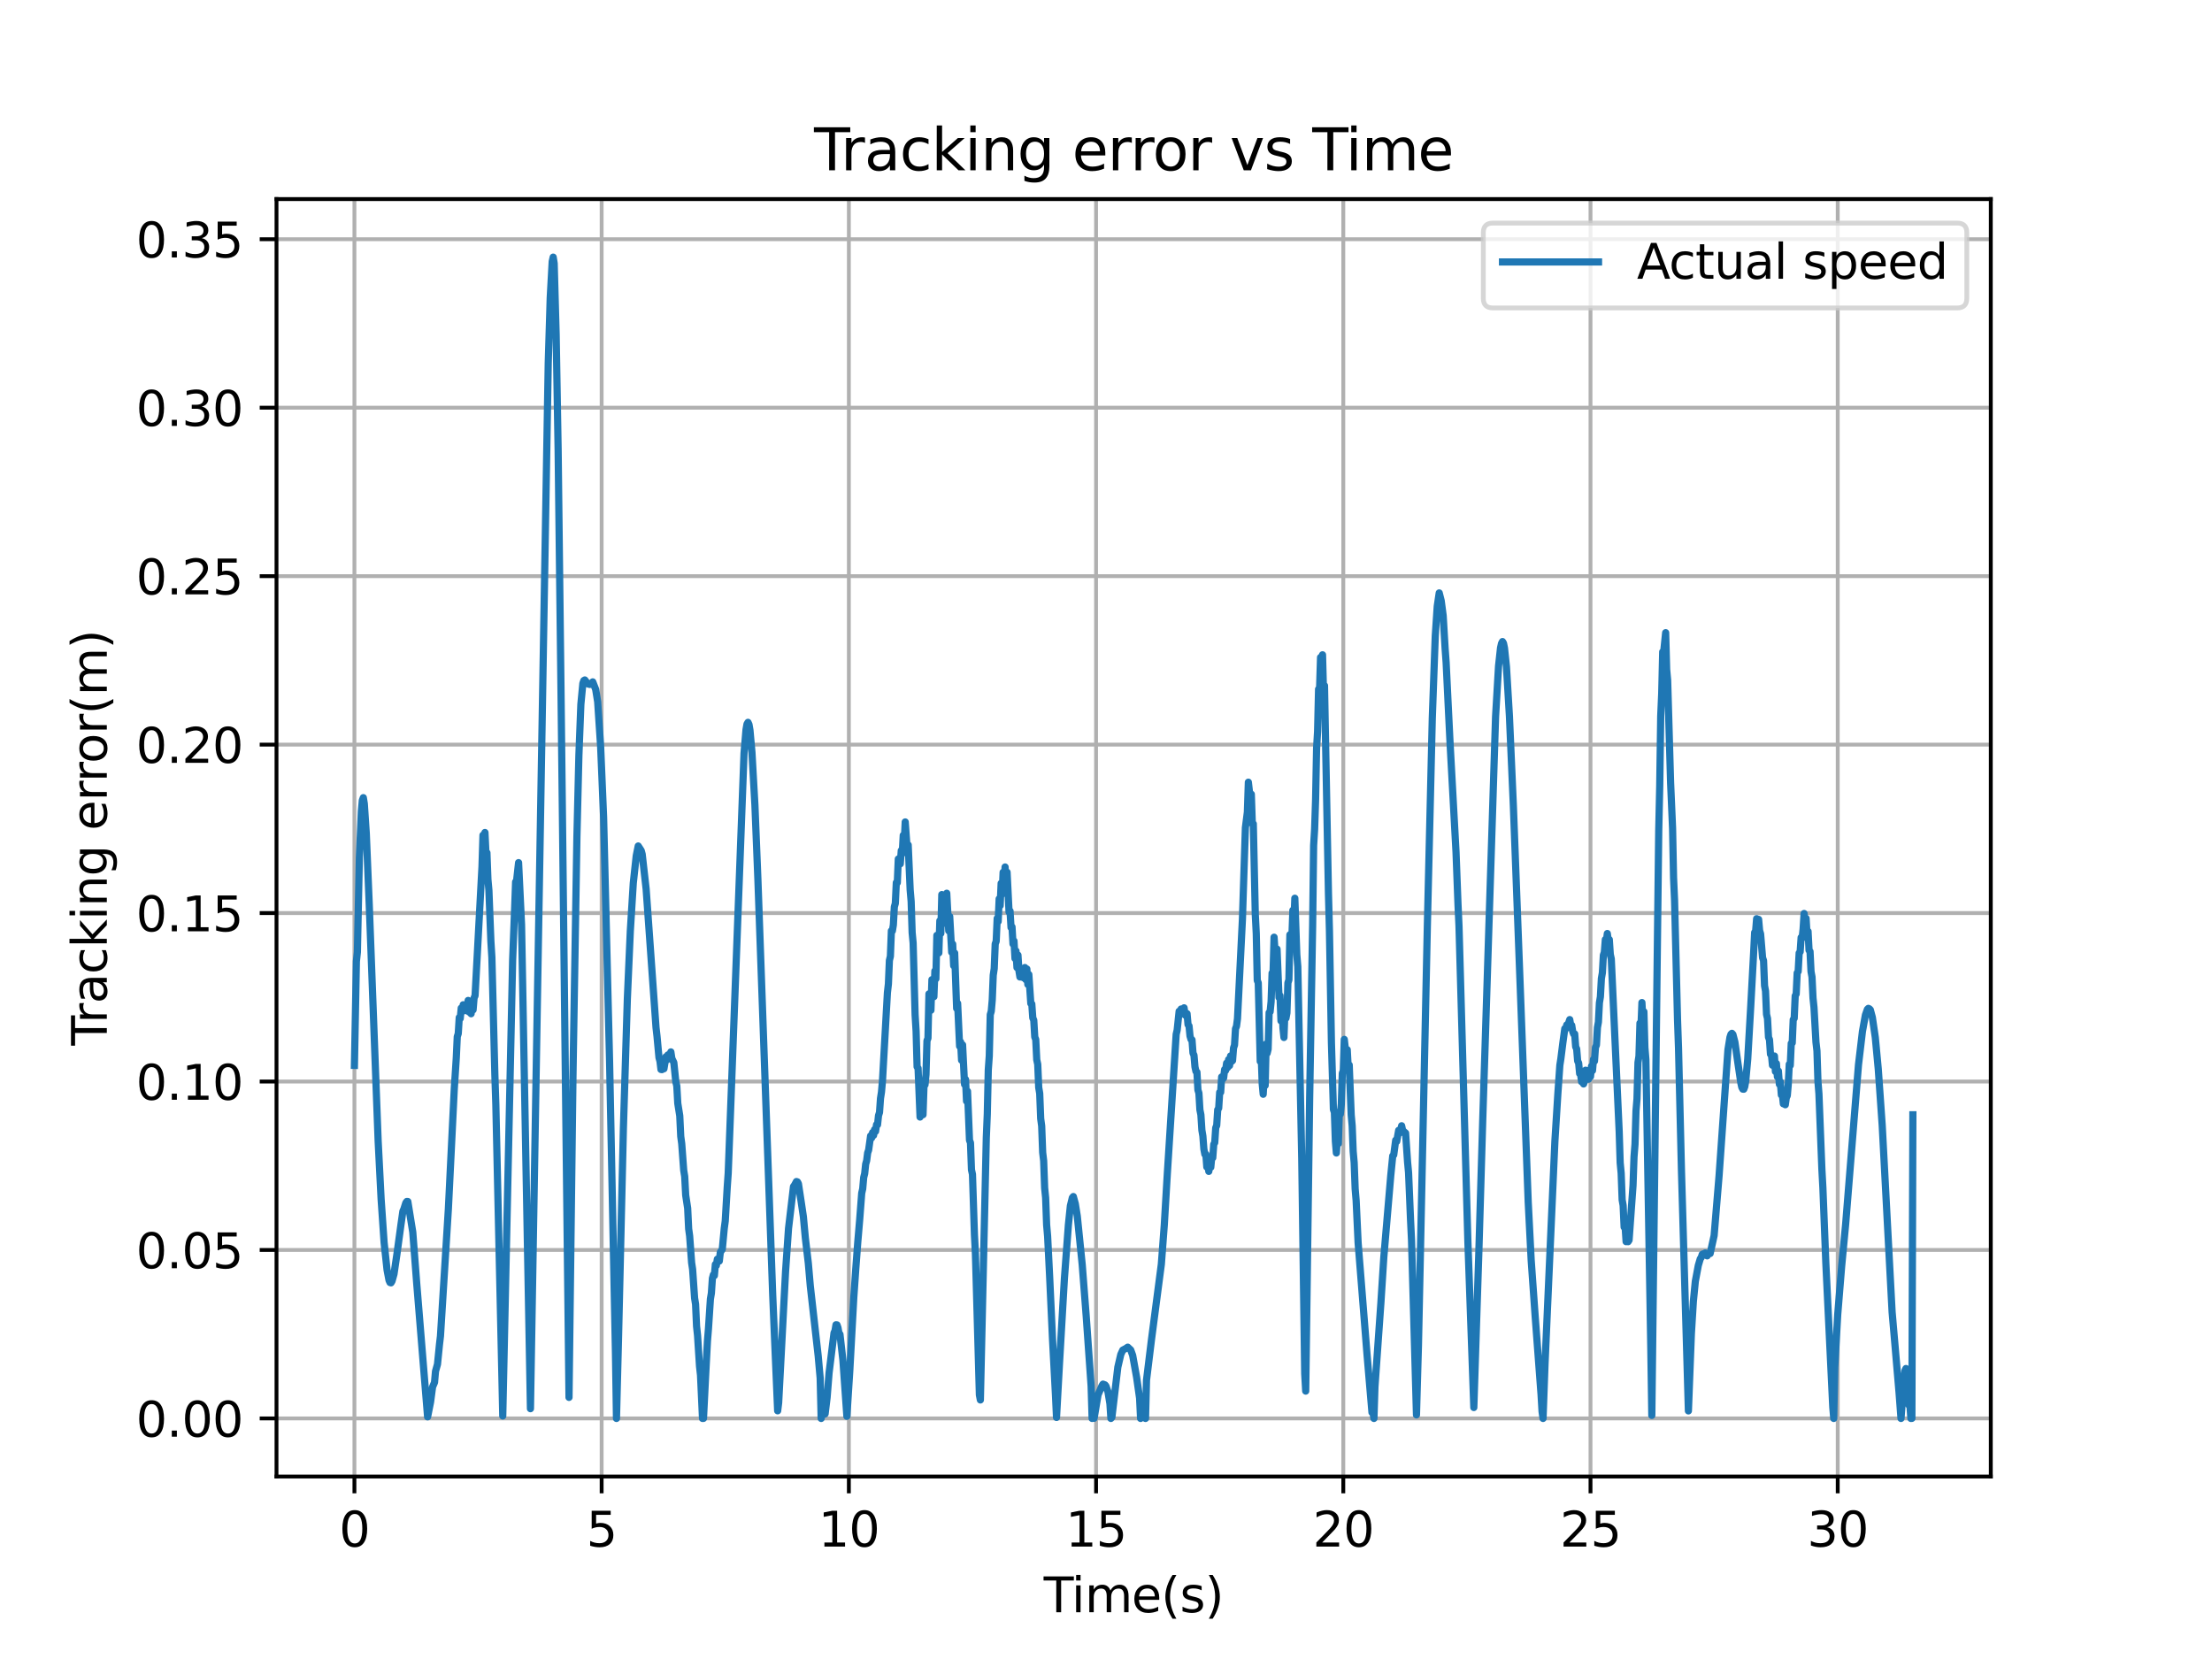 <?xml version="1.0" encoding="utf-8" standalone="no"?>
<!DOCTYPE svg PUBLIC "-//W3C//DTD SVG 1.1//EN"
  "http://www.w3.org/Graphics/SVG/1.1/DTD/svg11.dtd">
<svg xmlns:xlink="http://www.w3.org/1999/xlink" width="460.8pt" height="345.6pt" viewBox="0 0 460.8 345.6" xmlns="http://www.w3.org/2000/svg" version="1.1">
 <defs>
  <style type="text/css">*{stroke-linejoin: round; stroke-linecap: butt}</style>
 </defs>
 <g id="figure_1">
  <g id="patch_1">
   <path d="M 0 345.6 
L 460.8 345.6 
L 460.8 0 
L 0 0 
z
" style="fill: #ffffff"/>
  </g>
  <g id="axes_1">
   <g id="patch_2">
    <path d="M 57.6 307.584 
L 414.72 307.584 
L 414.72 41.472 
L 57.6 41.472 
z
" style="fill: #ffffff"/>
   </g>
   <g id="matplotlib.axis_1">
    <g id="xtick_1">
     <g id="line2d_1">
      <path d="M 73.833 307.584 
L 73.833 41.472 
" clip-path="url(#p8e769a9d3c)" style="fill: none; stroke: #b0b0b0; stroke-width: 0.8; stroke-linecap: square"/>
     </g>
     <g id="line2d_2">
      <defs>
       <path id="m58fbddfdb0" d="M 0 0 
L 0 3.5 
" style="stroke: #000000; stroke-width: 0.8"/>
      </defs>
      <g>
       <use xlink:href="#m58fbddfdb0" x="73.833" y="307.584" style="stroke: #000000; stroke-width: 0.8"/>
      </g>
     </g>
     <g id="text_1">
      <!-- 0 -->
      <g transform="translate(70.651 322.182) scale(0.1 -0.1)">
       <defs>
        <path id="DejaVuSans-30" d="M 2034 4250 
Q 1547 4250 1301 3770 
Q 1056 3291 1056 2328 
Q 1056 1369 1301 889 
Q 1547 409 2034 409 
Q 2525 409 2770 889 
Q 3016 1369 3016 2328 
Q 3016 3291 2770 3770 
Q 2525 4250 2034 4250 
z
M 2034 4750 
Q 2819 4750 3233 4129 
Q 3647 3509 3647 2328 
Q 3647 1150 3233 529 
Q 2819 -91 2034 -91 
Q 1250 -91 836 529 
Q 422 1150 422 2328 
Q 422 3509 836 4129 
Q 1250 4750 2034 4750 
z
" transform="scale(0.016)"/>
       </defs>
       <use xlink:href="#DejaVuSans-30"/>
      </g>
     </g>
    </g>
    <g id="xtick_2">
     <g id="line2d_3">
      <path d="M 125.332 307.584 
L 125.332 41.472 
" clip-path="url(#p8e769a9d3c)" style="fill: none; stroke: #b0b0b0; stroke-width: 0.8; stroke-linecap: square"/>
     </g>
     <g id="line2d_4">
      <g>
       <use xlink:href="#m58fbddfdb0" x="125.332" y="307.584" style="stroke: #000000; stroke-width: 0.8"/>
      </g>
     </g>
     <g id="text_2">
      <!-- 5 -->
      <g transform="translate(122.151 322.182) scale(0.1 -0.1)">
       <defs>
        <path id="DejaVuSans-35" d="M 691 4666 
L 3169 4666 
L 3169 4134 
L 1269 4134 
L 1269 2991 
Q 1406 3038 1543 3061 
Q 1681 3084 1819 3084 
Q 2600 3084 3056 2656 
Q 3513 2228 3513 1497 
Q 3513 744 3044 326 
Q 2575 -91 1722 -91 
Q 1428 -91 1123 -41 
Q 819 9 494 109 
L 494 744 
Q 775 591 1075 516 
Q 1375 441 1709 441 
Q 2250 441 2565 725 
Q 2881 1009 2881 1497 
Q 2881 1984 2565 2268 
Q 2250 2553 1709 2553 
Q 1456 2553 1204 2497 
Q 953 2441 691 2322 
L 691 4666 
z
" transform="scale(0.016)"/>
       </defs>
       <use xlink:href="#DejaVuSans-35"/>
      </g>
     </g>
    </g>
    <g id="xtick_3">
     <g id="line2d_5">
      <path d="M 176.832 307.584 
L 176.832 41.472 
" clip-path="url(#p8e769a9d3c)" style="fill: none; stroke: #b0b0b0; stroke-width: 0.8; stroke-linecap: square"/>
     </g>
     <g id="line2d_6">
      <g>
       <use xlink:href="#m58fbddfdb0" x="176.832" y="307.584" style="stroke: #000000; stroke-width: 0.8"/>
      </g>
     </g>
     <g id="text_3">
      <!-- 10 -->
      <g transform="translate(170.47 322.182) scale(0.1 -0.1)">
       <defs>
        <path id="DejaVuSans-31" d="M 794 531 
L 1825 531 
L 1825 4091 
L 703 3866 
L 703 4441 
L 1819 4666 
L 2450 4666 
L 2450 531 
L 3481 531 
L 3481 0 
L 794 0 
L 794 531 
z
" transform="scale(0.016)"/>
       </defs>
       <use xlink:href="#DejaVuSans-31"/>
       <use xlink:href="#DejaVuSans-30" x="63.623"/>
      </g>
     </g>
    </g>
    <g id="xtick_4">
     <g id="line2d_7">
      <path d="M 228.332 307.584 
L 228.332 41.472 
" clip-path="url(#p8e769a9d3c)" style="fill: none; stroke: #b0b0b0; stroke-width: 0.8; stroke-linecap: square"/>
     </g>
     <g id="line2d_8">
      <g>
       <use xlink:href="#m58fbddfdb0" x="228.332" y="307.584" style="stroke: #000000; stroke-width: 0.8"/>
      </g>
     </g>
     <g id="text_4">
      <!-- 15 -->
      <g transform="translate(221.97 322.182) scale(0.1 -0.1)">
       <use xlink:href="#DejaVuSans-31"/>
       <use xlink:href="#DejaVuSans-35" x="63.623"/>
      </g>
     </g>
    </g>
    <g id="xtick_5">
     <g id="line2d_9">
      <path d="M 279.832 307.584 
L 279.832 41.472 
" clip-path="url(#p8e769a9d3c)" style="fill: none; stroke: #b0b0b0; stroke-width: 0.8; stroke-linecap: square"/>
     </g>
     <g id="line2d_10">
      <g>
       <use xlink:href="#m58fbddfdb0" x="279.832" y="307.584" style="stroke: #000000; stroke-width: 0.8"/>
      </g>
     </g>
     <g id="text_5">
      <!-- 20 -->
      <g transform="translate(273.469 322.182) scale(0.1 -0.1)">
       <defs>
        <path id="DejaVuSans-32" d="M 1228 531 
L 3431 531 
L 3431 0 
L 469 0 
L 469 531 
Q 828 903 1448 1529 
Q 2069 2156 2228 2338 
Q 2531 2678 2651 2914 
Q 2772 3150 2772 3378 
Q 2772 3750 2511 3984 
Q 2250 4219 1831 4219 
Q 1534 4219 1204 4116 
Q 875 4013 500 3803 
L 500 4441 
Q 881 4594 1212 4672 
Q 1544 4750 1819 4750 
Q 2544 4750 2975 4387 
Q 3406 4025 3406 3419 
Q 3406 3131 3298 2873 
Q 3191 2616 2906 2266 
Q 2828 2175 2409 1742 
Q 1991 1309 1228 531 
z
" transform="scale(0.016)"/>
       </defs>
       <use xlink:href="#DejaVuSans-32"/>
       <use xlink:href="#DejaVuSans-30" x="63.623"/>
      </g>
     </g>
    </g>
    <g id="xtick_6">
     <g id="line2d_11">
      <path d="M 331.332 307.584 
L 331.332 41.472 
" clip-path="url(#p8e769a9d3c)" style="fill: none; stroke: #b0b0b0; stroke-width: 0.8; stroke-linecap: square"/>
     </g>
     <g id="line2d_12">
      <g>
       <use xlink:href="#m58fbddfdb0" x="331.332" y="307.584" style="stroke: #000000; stroke-width: 0.8"/>
      </g>
     </g>
     <g id="text_6">
      <!-- 25 -->
      <g transform="translate(324.969 322.182) scale(0.1 -0.1)">
       <use xlink:href="#DejaVuSans-32"/>
       <use xlink:href="#DejaVuSans-35" x="63.623"/>
      </g>
     </g>
    </g>
    <g id="xtick_7">
     <g id="line2d_13">
      <path d="M 382.831 307.584 
L 382.831 41.472 
" clip-path="url(#p8e769a9d3c)" style="fill: none; stroke: #b0b0b0; stroke-width: 0.8; stroke-linecap: square"/>
     </g>
     <g id="line2d_14">
      <g>
       <use xlink:href="#m58fbddfdb0" x="382.831" y="307.584" style="stroke: #000000; stroke-width: 0.8"/>
      </g>
     </g>
     <g id="text_7">
      <!-- 30 -->
      <g transform="translate(376.469 322.182) scale(0.1 -0.1)">
       <defs>
        <path id="DejaVuSans-33" d="M 2597 2516 
Q 3050 2419 3304 2112 
Q 3559 1806 3559 1356 
Q 3559 666 3084 287 
Q 2609 -91 1734 -91 
Q 1441 -91 1130 -33 
Q 819 25 488 141 
L 488 750 
Q 750 597 1062 519 
Q 1375 441 1716 441 
Q 2309 441 2620 675 
Q 2931 909 2931 1356 
Q 2931 1769 2642 2001 
Q 2353 2234 1838 2234 
L 1294 2234 
L 1294 2753 
L 1863 2753 
Q 2328 2753 2575 2939 
Q 2822 3125 2822 3475 
Q 2822 3834 2567 4026 
Q 2313 4219 1838 4219 
Q 1578 4219 1281 4162 
Q 984 4106 628 3988 
L 628 4550 
Q 988 4650 1302 4700 
Q 1616 4750 1894 4750 
Q 2613 4750 3031 4423 
Q 3450 4097 3450 3541 
Q 3450 3153 3228 2886 
Q 3006 2619 2597 2516 
z
" transform="scale(0.016)"/>
       </defs>
       <use xlink:href="#DejaVuSans-33"/>
       <use xlink:href="#DejaVuSans-30" x="63.623"/>
      </g>
     </g>
    </g>
    <g id="text_8">
     <!-- Time(s) -->
     <g transform="translate(217.42 335.861) scale(0.1 -0.1)">
      <defs>
       <path id="DejaVuSans-54" d="M -19 4666 
L 3928 4666 
L 3928 4134 
L 2272 4134 
L 2272 0 
L 1638 0 
L 1638 4134 
L -19 4134 
L -19 4666 
z
" transform="scale(0.016)"/>
       <path id="DejaVuSans-69" d="M 603 3500 
L 1178 3500 
L 1178 0 
L 603 0 
L 603 3500 
z
M 603 4863 
L 1178 4863 
L 1178 4134 
L 603 4134 
L 603 4863 
z
" transform="scale(0.016)"/>
       <path id="DejaVuSans-6d" d="M 3328 2828 
Q 3544 3216 3844 3400 
Q 4144 3584 4550 3584 
Q 5097 3584 5394 3201 
Q 5691 2819 5691 2113 
L 5691 0 
L 5113 0 
L 5113 2094 
Q 5113 2597 4934 2840 
Q 4756 3084 4391 3084 
Q 3944 3084 3684 2787 
Q 3425 2491 3425 1978 
L 3425 0 
L 2847 0 
L 2847 2094 
Q 2847 2600 2669 2842 
Q 2491 3084 2119 3084 
Q 1678 3084 1418 2786 
Q 1159 2488 1159 1978 
L 1159 0 
L 581 0 
L 581 3500 
L 1159 3500 
L 1159 2956 
Q 1356 3278 1631 3431 
Q 1906 3584 2284 3584 
Q 2666 3584 2933 3390 
Q 3200 3197 3328 2828 
z
" transform="scale(0.016)"/>
       <path id="DejaVuSans-65" d="M 3597 1894 
L 3597 1613 
L 953 1613 
Q 991 1019 1311 708 
Q 1631 397 2203 397 
Q 2534 397 2845 478 
Q 3156 559 3463 722 
L 3463 178 
Q 3153 47 2828 -22 
Q 2503 -91 2169 -91 
Q 1331 -91 842 396 
Q 353 884 353 1716 
Q 353 2575 817 3079 
Q 1281 3584 2069 3584 
Q 2775 3584 3186 3129 
Q 3597 2675 3597 1894 
z
M 3022 2063 
Q 3016 2534 2758 2815 
Q 2500 3097 2075 3097 
Q 1594 3097 1305 2825 
Q 1016 2553 972 2059 
L 3022 2063 
z
" transform="scale(0.016)"/>
       <path id="DejaVuSans-28" d="M 1984 4856 
Q 1566 4138 1362 3434 
Q 1159 2731 1159 2009 
Q 1159 1288 1364 580 
Q 1569 -128 1984 -844 
L 1484 -844 
Q 1016 -109 783 600 
Q 550 1309 550 2009 
Q 550 2706 781 3412 
Q 1013 4119 1484 4856 
L 1984 4856 
z
" transform="scale(0.016)"/>
       <path id="DejaVuSans-73" d="M 2834 3397 
L 2834 2853 
Q 2591 2978 2328 3040 
Q 2066 3103 1784 3103 
Q 1356 3103 1142 2972 
Q 928 2841 928 2578 
Q 928 2378 1081 2264 
Q 1234 2150 1697 2047 
L 1894 2003 
Q 2506 1872 2764 1633 
Q 3022 1394 3022 966 
Q 3022 478 2636 193 
Q 2250 -91 1575 -91 
Q 1294 -91 989 -36 
Q 684 19 347 128 
L 347 722 
Q 666 556 975 473 
Q 1284 391 1588 391 
Q 1994 391 2212 530 
Q 2431 669 2431 922 
Q 2431 1156 2273 1281 
Q 2116 1406 1581 1522 
L 1381 1569 
Q 847 1681 609 1914 
Q 372 2147 372 2553 
Q 372 3047 722 3315 
Q 1072 3584 1716 3584 
Q 2034 3584 2315 3537 
Q 2597 3491 2834 3397 
z
" transform="scale(0.016)"/>
       <path id="DejaVuSans-29" d="M 513 4856 
L 1013 4856 
Q 1481 4119 1714 3412 
Q 1947 2706 1947 2009 
Q 1947 1309 1714 600 
Q 1481 -109 1013 -844 
L 513 -844 
Q 928 -128 1133 580 
Q 1338 1288 1338 2009 
Q 1338 2731 1133 3434 
Q 928 4138 513 4856 
z
" transform="scale(0.016)"/>
      </defs>
      <use xlink:href="#DejaVuSans-54"/>
      <use xlink:href="#DejaVuSans-69" x="57.959"/>
      <use xlink:href="#DejaVuSans-6d" x="85.742"/>
      <use xlink:href="#DejaVuSans-65" x="183.154"/>
      <use xlink:href="#DejaVuSans-28" x="244.678"/>
      <use xlink:href="#DejaVuSans-73" x="283.691"/>
      <use xlink:href="#DejaVuSans-29" x="335.791"/>
     </g>
    </g>
   </g>
   <g id="matplotlib.axis_2">
    <g id="ytick_1">
     <g id="line2d_15">
      <path d="M 57.6 295.488 
L 414.72 295.488 
" clip-path="url(#p8e769a9d3c)" style="fill: none; stroke: #b0b0b0; stroke-width: 0.8; stroke-linecap: square"/>
     </g>
     <g id="line2d_16">
      <defs>
       <path id="mf05021b856" d="M 0 0 
L -3.5 0 
" style="stroke: #000000; stroke-width: 0.8"/>
      </defs>
      <g>
       <use xlink:href="#mf05021b856" x="57.6" y="295.488" style="stroke: #000000; stroke-width: 0.8"/>
      </g>
     </g>
     <g id="text_9">
      <!-- 0.00 -->
      <g transform="translate(28.334 299.287) scale(0.1 -0.1)">
       <defs>
        <path id="DejaVuSans-2e" d="M 684 794 
L 1344 794 
L 1344 0 
L 684 0 
L 684 794 
z
" transform="scale(0.016)"/>
       </defs>
       <use xlink:href="#DejaVuSans-30"/>
       <use xlink:href="#DejaVuSans-2e" x="63.623"/>
       <use xlink:href="#DejaVuSans-30" x="95.41"/>
       <use xlink:href="#DejaVuSans-30" x="159.033"/>
      </g>
     </g>
    </g>
    <g id="ytick_2">
     <g id="line2d_17">
      <path d="M 57.6 260.394 
L 414.72 260.394 
" clip-path="url(#p8e769a9d3c)" style="fill: none; stroke: #b0b0b0; stroke-width: 0.8; stroke-linecap: square"/>
     </g>
     <g id="line2d_18">
      <g>
       <use xlink:href="#mf05021b856" x="57.6" y="260.394" style="stroke: #000000; stroke-width: 0.8"/>
      </g>
     </g>
     <g id="text_10">
      <!-- 0.05 -->
      <g transform="translate(28.334 264.194) scale(0.1 -0.1)">
       <use xlink:href="#DejaVuSans-30"/>
       <use xlink:href="#DejaVuSans-2e" x="63.623"/>
       <use xlink:href="#DejaVuSans-30" x="95.41"/>
       <use xlink:href="#DejaVuSans-35" x="159.033"/>
      </g>
     </g>
    </g>
    <g id="ytick_3">
     <g id="line2d_19">
      <path d="M 57.6 225.301 
L 414.72 225.301 
" clip-path="url(#p8e769a9d3c)" style="fill: none; stroke: #b0b0b0; stroke-width: 0.8; stroke-linecap: square"/>
     </g>
     <g id="line2d_20">
      <g>
       <use xlink:href="#mf05021b856" x="57.6" y="225.301" style="stroke: #000000; stroke-width: 0.8"/>
      </g>
     </g>
     <g id="text_11">
      <!-- 0.10 -->
      <g transform="translate(28.334 229.1) scale(0.1 -0.1)">
       <use xlink:href="#DejaVuSans-30"/>
       <use xlink:href="#DejaVuSans-2e" x="63.623"/>
       <use xlink:href="#DejaVuSans-31" x="95.41"/>
       <use xlink:href="#DejaVuSans-30" x="159.033"/>
      </g>
     </g>
    </g>
    <g id="ytick_4">
     <g id="line2d_21">
      <path d="M 57.6 190.207 
L 414.72 190.207 
" clip-path="url(#p8e769a9d3c)" style="fill: none; stroke: #b0b0b0; stroke-width: 0.8; stroke-linecap: square"/>
     </g>
     <g id="line2d_22">
      <g>
       <use xlink:href="#mf05021b856" x="57.6" y="190.207" style="stroke: #000000; stroke-width: 0.8"/>
      </g>
     </g>
     <g id="text_12">
      <!-- 0.15 -->
      <g transform="translate(28.334 194.006) scale(0.1 -0.1)">
       <use xlink:href="#DejaVuSans-30"/>
       <use xlink:href="#DejaVuSans-2e" x="63.623"/>
       <use xlink:href="#DejaVuSans-31" x="95.41"/>
       <use xlink:href="#DejaVuSans-35" x="159.033"/>
      </g>
     </g>
    </g>
    <g id="ytick_5">
     <g id="line2d_23">
      <path d="M 57.6 155.114 
L 414.72 155.114 
" clip-path="url(#p8e769a9d3c)" style="fill: none; stroke: #b0b0b0; stroke-width: 0.8; stroke-linecap: square"/>
     </g>
     <g id="line2d_24">
      <g>
       <use xlink:href="#mf05021b856" x="57.6" y="155.114" style="stroke: #000000; stroke-width: 0.8"/>
      </g>
     </g>
     <g id="text_13">
      <!-- 0.20 -->
      <g transform="translate(28.334 158.913) scale(0.1 -0.1)">
       <use xlink:href="#DejaVuSans-30"/>
       <use xlink:href="#DejaVuSans-2e" x="63.623"/>
       <use xlink:href="#DejaVuSans-32" x="95.41"/>
       <use xlink:href="#DejaVuSans-30" x="159.033"/>
      </g>
     </g>
    </g>
    <g id="ytick_6">
     <g id="line2d_25">
      <path d="M 57.6 120.02 
L 414.72 120.02 
" clip-path="url(#p8e769a9d3c)" style="fill: none; stroke: #b0b0b0; stroke-width: 0.8; stroke-linecap: square"/>
     </g>
     <g id="line2d_26">
      <g>
       <use xlink:href="#mf05021b856" x="57.6" y="120.02" style="stroke: #000000; stroke-width: 0.8"/>
      </g>
     </g>
     <g id="text_14">
      <!-- 0.25 -->
      <g transform="translate(28.334 123.819) scale(0.1 -0.1)">
       <use xlink:href="#DejaVuSans-30"/>
       <use xlink:href="#DejaVuSans-2e" x="63.623"/>
       <use xlink:href="#DejaVuSans-32" x="95.41"/>
       <use xlink:href="#DejaVuSans-35" x="159.033"/>
      </g>
     </g>
    </g>
    <g id="ytick_7">
     <g id="line2d_27">
      <path d="M 57.6 84.926 
L 414.72 84.926 
" clip-path="url(#p8e769a9d3c)" style="fill: none; stroke: #b0b0b0; stroke-width: 0.8; stroke-linecap: square"/>
     </g>
     <g id="line2d_28">
      <g>
       <use xlink:href="#mf05021b856" x="57.6" y="84.926" style="stroke: #000000; stroke-width: 0.8"/>
      </g>
     </g>
     <g id="text_15">
      <!-- 0.30 -->
      <g transform="translate(28.334 88.725) scale(0.1 -0.1)">
       <use xlink:href="#DejaVuSans-30"/>
       <use xlink:href="#DejaVuSans-2e" x="63.623"/>
       <use xlink:href="#DejaVuSans-33" x="95.41"/>
       <use xlink:href="#DejaVuSans-30" x="159.033"/>
      </g>
     </g>
    </g>
    <g id="ytick_8">
     <g id="line2d_29">
      <path d="M 57.6 49.833 
L 414.72 49.833 
" clip-path="url(#p8e769a9d3c)" style="fill: none; stroke: #b0b0b0; stroke-width: 0.8; stroke-linecap: square"/>
     </g>
     <g id="line2d_30">
      <g>
       <use xlink:href="#mf05021b856" x="57.6" y="49.833" style="stroke: #000000; stroke-width: 0.8"/>
      </g>
     </g>
     <g id="text_16">
      <!-- 0.35 -->
      <g transform="translate(28.334 53.632) scale(0.1 -0.1)">
       <use xlink:href="#DejaVuSans-30"/>
       <use xlink:href="#DejaVuSans-2e" x="63.623"/>
       <use xlink:href="#DejaVuSans-33" x="95.41"/>
       <use xlink:href="#DejaVuSans-35" x="159.033"/>
      </g>
     </g>
    </g>
    <g id="text_17">
     <!-- Tracking error(m) -->
     <g transform="translate(22.255 217.804) rotate(-90) scale(0.1 -0.1)">
      <defs>
       <path id="DejaVuSans-72" d="M 2631 2963 
Q 2534 3019 2420 3045 
Q 2306 3072 2169 3072 
Q 1681 3072 1420 2755 
Q 1159 2438 1159 1844 
L 1159 0 
L 581 0 
L 581 3500 
L 1159 3500 
L 1159 2956 
Q 1341 3275 1631 3429 
Q 1922 3584 2338 3584 
Q 2397 3584 2469 3576 
Q 2541 3569 2628 3553 
L 2631 2963 
z
" transform="scale(0.016)"/>
       <path id="DejaVuSans-61" d="M 2194 1759 
Q 1497 1759 1228 1600 
Q 959 1441 959 1056 
Q 959 750 1161 570 
Q 1363 391 1709 391 
Q 2188 391 2477 730 
Q 2766 1069 2766 1631 
L 2766 1759 
L 2194 1759 
z
M 3341 1997 
L 3341 0 
L 2766 0 
L 2766 531 
Q 2569 213 2275 61 
Q 1981 -91 1556 -91 
Q 1019 -91 701 211 
Q 384 513 384 1019 
Q 384 1609 779 1909 
Q 1175 2209 1959 2209 
L 2766 2209 
L 2766 2266 
Q 2766 2663 2505 2880 
Q 2244 3097 1772 3097 
Q 1472 3097 1187 3025 
Q 903 2953 641 2809 
L 641 3341 
Q 956 3463 1253 3523 
Q 1550 3584 1831 3584 
Q 2591 3584 2966 3190 
Q 3341 2797 3341 1997 
z
" transform="scale(0.016)"/>
       <path id="DejaVuSans-63" d="M 3122 3366 
L 3122 2828 
Q 2878 2963 2633 3030 
Q 2388 3097 2138 3097 
Q 1578 3097 1268 2742 
Q 959 2388 959 1747 
Q 959 1106 1268 751 
Q 1578 397 2138 397 
Q 2388 397 2633 464 
Q 2878 531 3122 666 
L 3122 134 
Q 2881 22 2623 -34 
Q 2366 -91 2075 -91 
Q 1284 -91 818 406 
Q 353 903 353 1747 
Q 353 2603 823 3093 
Q 1294 3584 2113 3584 
Q 2378 3584 2631 3529 
Q 2884 3475 3122 3366 
z
" transform="scale(0.016)"/>
       <path id="DejaVuSans-6b" d="M 581 4863 
L 1159 4863 
L 1159 1991 
L 2875 3500 
L 3609 3500 
L 1753 1863 
L 3688 0 
L 2938 0 
L 1159 1709 
L 1159 0 
L 581 0 
L 581 4863 
z
" transform="scale(0.016)"/>
       <path id="DejaVuSans-6e" d="M 3513 2113 
L 3513 0 
L 2938 0 
L 2938 2094 
Q 2938 2591 2744 2837 
Q 2550 3084 2163 3084 
Q 1697 3084 1428 2787 
Q 1159 2491 1159 1978 
L 1159 0 
L 581 0 
L 581 3500 
L 1159 3500 
L 1159 2956 
Q 1366 3272 1645 3428 
Q 1925 3584 2291 3584 
Q 2894 3584 3203 3211 
Q 3513 2838 3513 2113 
z
" transform="scale(0.016)"/>
       <path id="DejaVuSans-67" d="M 2906 1791 
Q 2906 2416 2648 2759 
Q 2391 3103 1925 3103 
Q 1463 3103 1205 2759 
Q 947 2416 947 1791 
Q 947 1169 1205 825 
Q 1463 481 1925 481 
Q 2391 481 2648 825 
Q 2906 1169 2906 1791 
z
M 3481 434 
Q 3481 -459 3084 -895 
Q 2688 -1331 1869 -1331 
Q 1566 -1331 1297 -1286 
Q 1028 -1241 775 -1147 
L 775 -588 
Q 1028 -725 1275 -790 
Q 1522 -856 1778 -856 
Q 2344 -856 2625 -561 
Q 2906 -266 2906 331 
L 2906 616 
Q 2728 306 2450 153 
Q 2172 0 1784 0 
Q 1141 0 747 490 
Q 353 981 353 1791 
Q 353 2603 747 3093 
Q 1141 3584 1784 3584 
Q 2172 3584 2450 3431 
Q 2728 3278 2906 2969 
L 2906 3500 
L 3481 3500 
L 3481 434 
z
" transform="scale(0.016)"/>
       <path id="DejaVuSans-20" transform="scale(0.016)"/>
       <path id="DejaVuSans-6f" d="M 1959 3097 
Q 1497 3097 1228 2736 
Q 959 2375 959 1747 
Q 959 1119 1226 758 
Q 1494 397 1959 397 
Q 2419 397 2687 759 
Q 2956 1122 2956 1747 
Q 2956 2369 2687 2733 
Q 2419 3097 1959 3097 
z
M 1959 3584 
Q 2709 3584 3137 3096 
Q 3566 2609 3566 1747 
Q 3566 888 3137 398 
Q 2709 -91 1959 -91 
Q 1206 -91 779 398 
Q 353 888 353 1747 
Q 353 2609 779 3096 
Q 1206 3584 1959 3584 
z
" transform="scale(0.016)"/>
      </defs>
      <use xlink:href="#DejaVuSans-54"/>
      <use xlink:href="#DejaVuSans-72" x="46.334"/>
      <use xlink:href="#DejaVuSans-61" x="87.447"/>
      <use xlink:href="#DejaVuSans-63" x="148.727"/>
      <use xlink:href="#DejaVuSans-6b" x="203.707"/>
      <use xlink:href="#DejaVuSans-69" x="261.617"/>
      <use xlink:href="#DejaVuSans-6e" x="289.4"/>
      <use xlink:href="#DejaVuSans-67" x="352.779"/>
      <use xlink:href="#DejaVuSans-20" x="416.256"/>
      <use xlink:href="#DejaVuSans-65" x="448.043"/>
      <use xlink:href="#DejaVuSans-72" x="509.566"/>
      <use xlink:href="#DejaVuSans-72" x="548.93"/>
      <use xlink:href="#DejaVuSans-6f" x="587.793"/>
      <use xlink:href="#DejaVuSans-72" x="648.975"/>
      <use xlink:href="#DejaVuSans-28" x="690.088"/>
      <use xlink:href="#DejaVuSans-6d" x="729.102"/>
      <use xlink:href="#DejaVuSans-29" x="826.514"/>
     </g>
    </g>
   </g>
   <g id="line2d_31">
    <path d="M 73.833 221.943 
L 74.245 200.248 
L 74.245 200.248 
L 74.451 198.338 
L 74.451 198.338 
L 74.863 178.66 
L 74.863 178.66 
L 75.275 169.031 
L 75.275 169.031 
L 75.481 166.722 
L 75.481 166.722 
L 75.687 166.167 
L 75.687 166.167 
L 75.893 167.446 
L 75.893 167.446 
L 76.305 173.619 
L 76.305 173.619 
L 76.923 188.53 
L 76.923 188.53 
L 78.777 237.733 
L 78.777 237.733 
L 79.395 249.803 
L 79.395 249.803 
L 80.013 258.806 
L 80.013 258.806 
L 80.631 264.555 
L 80.631 264.555 
L 81.043 266.72 
L 81.043 266.72 
L 81.249 267.178 
L 81.249 267.178 
L 81.455 267.238 
L 81.455 267.238 
L 81.661 266.89 
L 81.661 266.89 
L 82.073 265.426 
L 82.073 265.426 
L 82.691 261.233 
L 82.691 261.233 
L 83.515 255.194 
L 83.515 255.194 
L 83.927 252.317 
L 83.927 252.317 
L 84.133 251.87 
L 84.133 251.87 
L 84.545 250.569 
L 84.545 250.569 
L 84.751 250.29 
L 84.957 250.298 
L 84.957 250.298 
L 85.987 256.667 
L 85.987 256.667 
L 86.811 267.375 
L 86.811 267.375 
L 89.077 295.155 
L 89.077 295.155 
L 89.695 292.061 
L 89.695 292.061 
L 90.107 288.943 
L 90.107 288.943 
L 90.519 287.977 
L 90.519 287.977 
L 90.725 285.661 
L 90.725 285.661 
L 91.137 284.198 
L 91.137 284.198 
L 91.549 280.088 
L 91.549 280.088 
L 91.755 278.328 
L 91.755 278.328 
L 93.403 251.855 
L 93.403 251.855 
L 94.639 226.762 
L 94.639 226.762 
L 95.051 220.402 
L 95.051 220.402 
L 95.257 215.96 
L 95.257 215.96 
L 95.463 215.315 
L 95.463 215.315 
L 95.669 211.967 
L 95.669 211.967 
L 95.875 212.175 
L 95.875 212.175 
L 96.081 210.005 
L 96.081 210.005 
L 96.287 210.733 
L 96.287 210.733 
L 96.493 209.31 
L 96.493 209.31 
L 96.699 210.377 
L 96.699 210.377 
L 96.905 209.501 
L 96.905 209.501 
L 97.111 210.542 
L 97.111 210.542 
L 97.317 210.067 
L 97.317 210.067 
L 97.523 208.41 
L 97.523 208.41 
L 97.729 210.828 
L 97.729 210.828 
L 97.935 209.288 
L 97.935 209.288 
L 98.141 211.181 
L 98.141 211.181 
L 98.347 209.499 
L 98.347 209.499 
L 98.553 210.379 
L 98.553 210.379 
L 98.759 207.875 
L 98.759 207.875 
L 98.965 207.434 
L 98.965 207.434 
L 100.407 180.55 
L 100.407 180.55 
L 100.613 173.979 
L 100.613 173.979 
L 100.819 176.549 
L 100.819 176.549 
L 101.025 173.427 
L 101.025 173.427 
L 101.231 177.722 
L 101.231 177.722 
L 101.437 177.649 
L 101.437 177.649 
L 101.643 183.194 
L 101.643 183.194 
L 101.849 185.482 
L 101.849 185.482 
L 102.261 196.09 
L 102.261 196.09 
L 102.467 199.412 
L 102.467 199.412 
L 103.085 223.795 
L 103.085 223.795 
L 103.291 230.052 
L 103.291 230.052 
L 104.527 285.549 
L 104.527 285.549 
L 104.733 294.971 
L 104.733 294.971 
L 106.793 199.932 
L 106.793 199.932 
L 107.205 189.366 
L 107.205 189.366 
L 107.411 183.706 
L 107.411 183.706 
L 107.617 183.443 
L 107.617 183.443 
L 108.029 179.702 
L 108.029 179.702 
L 108.647 192.591 
L 108.647 192.591 
L 110.501 293.454 
L 110.501 293.454 
L 114.209 75.649 
L 114.209 75.649 
L 114.621 62.042 
L 114.621 62.042 
L 115.033 54.493 
L 115.033 54.493 
L 115.239 53.568 
L 115.239 53.568 
L 115.445 54.874 
L 115.445 54.874 
L 115.857 69.651 
L 115.857 69.651 
L 116.269 93.667 
L 116.269 93.667 
L 116.887 145.631 
L 116.887 145.631 
L 118.535 291.101 
L 118.535 291.101 
L 119.359 224.293 
L 119.359 224.293 
L 120.183 174.272 
L 120.183 174.272 
L 120.595 157.33 
L 120.595 157.33 
L 121.007 146.713 
L 121.007 146.713 
L 121.419 142.365 
L 121.419 142.365 
L 121.625 141.769 
L 121.625 141.769 
L 121.831 141.651 
L 121.831 141.651 
L 122.243 142.199 
L 122.243 142.199 
L 122.449 142.468 
L 122.449 142.468 
L 122.861 142.581 
L 122.861 142.581 
L 123.273 142.28 
L 123.273 142.28 
L 123.479 142.047 
L 123.479 142.047 
L 124.097 143.639 
L 124.097 143.639 
L 124.508 146.201 
L 124.508 146.201 
L 125.126 155.567 
L 125.126 155.567 
L 125.744 170.262 
L 125.744 170.262 
L 126.98 220.847 
L 126.98 220.847 
L 128.216 282.039 
L 128.216 282.039 
L 128.422 295.488 
L 128.422 295.488 
L 128.834 279.355 
L 128.834 279.355 
L 129.864 235.067 
L 129.864 235.067 
L 130.688 208.092 
L 130.688 208.092 
L 131.306 193.953 
L 131.306 193.953 
L 131.924 183.96 
L 131.924 183.96 
L 132.542 178.266 
L 132.542 178.266 
L 132.954 176.236 
L 132.954 176.236 
L 133.572 177.194 
L 133.572 177.194 
L 133.778 177.946 
L 133.778 177.946 
L 134.602 185.197 
L 134.602 185.197 
L 136.662 214.073 
L 136.662 214.073 
L 136.868 215.88 
L 136.868 215.88 
L 137.28 220.33 
L 137.28 220.33 
L 137.486 221.079 
L 137.486 221.079 
L 137.692 222.789 
L 137.692 222.789 
L 137.898 222.823 
L 137.898 222.823 
L 138.104 222.043 
L 138.104 222.043 
L 138.31 222.646 
L 138.31 222.646 
L 138.722 220.147 
L 138.722 220.147 
L 138.928 220.789 
L 138.928 220.789 
L 139.134 219.758 
L 139.134 219.758 
L 139.34 220.002 
L 139.34 220.002 
L 139.546 219.682 
L 139.546 219.682 
L 139.752 219.133 
L 139.752 219.133 
L 139.958 220.5 
L 139.958 220.5 
L 140.37 221.346 
L 140.37 221.346 
L 140.782 225.341 
L 140.782 225.341 
L 140.988 226.205 
L 140.988 226.205 
L 141.194 229.854 
L 141.194 229.854 
L 141.606 232.442 
L 141.606 232.442 
L 141.812 236.732 
L 141.812 236.732 
L 142.018 238.257 
L 142.018 238.257 
L 142.43 243.806 
L 142.43 243.806 
L 142.636 245.074 
L 142.636 245.074 
L 142.842 248.981 
L 142.842 248.981 
L 143.254 251.696 
L 143.254 251.696 
L 143.46 255.985 
L 143.46 255.985 
L 143.666 257.483 
L 143.666 257.483 
L 144.078 263.052 
L 144.078 263.052 
L 144.284 264.425 
L 144.284 264.425 
L 144.696 270.413 
L 144.696 270.413 
L 144.902 271.709 
L 144.902 271.709 
L 145.108 276.298 
L 145.108 276.298 
L 145.314 278.219 
L 145.314 278.219 
L 145.726 284.631 
L 145.726 284.631 
L 145.932 286.482 
L 145.932 286.482 
L 146.344 295.488 
L 146.344 295.488 
L 146.55 295.478 
L 146.55 295.478 
L 146.962 287.247 
L 146.962 287.247 
L 147.374 279.376 
L 147.374 279.376 
L 147.58 276.857 
L 147.58 276.857 
L 147.992 270.614 
L 147.992 270.614 
L 148.198 269.367 
L 148.198 269.367 
L 148.404 266.31 
L 148.404 266.31 
L 148.61 265.548 
L 148.61 265.548 
L 148.816 265.732 
L 148.816 265.732 
L 149.022 263.398 
L 149.022 263.398 
L 149.228 263.639 
L 149.228 263.639 
L 149.434 262.301 
L 149.434 262.301 
L 149.64 262.277 
L 149.64 262.277 
L 149.846 262.708 
L 149.846 262.708 
L 150.052 260.871 
L 150.052 260.871 
L 150.464 260.256 
L 150.464 260.256 
L 150.876 255.886 
L 150.876 255.886 
L 151.082 254.367 
L 151.082 254.367 
L 151.494 247.329 
L 151.494 247.329 
L 151.7 244.402 
L 151.7 244.402 
L 154.996 156.919 
L 154.996 156.919 
L 155.408 151.999 
L 155.408 151.999 
L 155.614 150.824 
L 155.614 150.824 
L 155.82 150.478 
L 155.82 150.478 
L 156.026 150.924 
L 156.026 150.924 
L 156.232 152.112 
L 156.232 152.112 
L 156.644 156.696 
L 156.644 156.696 
L 157.262 167.699 
L 157.262 167.699 
L 157.88 183.087 
L 157.88 183.087 
L 160.97 269.771 
L 160.97 269.771 
L 162 293.898 
L 162 293.898 
L 162.206 292.23 
L 162.206 292.23 
L 163.648 264.844 
L 163.648 264.844 
L 164.266 255.889 
L 164.266 255.889 
L 165.296 247.178 
L 165.296 247.178 
L 165.502 246.906 
L 165.502 246.906 
L 165.914 246.136 
L 165.914 246.136 
L 166.12 246.203 
L 166.12 246.203 
L 166.326 246.585 
L 166.326 246.585 
L 166.944 250.659 
L 166.944 250.659 
L 167.356 253.444 
L 167.356 253.444 
L 167.768 257.88 
L 167.768 257.88 
L 168.386 263.124 
L 168.386 263.124 
L 168.798 267.882 
L 168.798 267.882 
L 170.446 282.485 
L 170.446 282.485 
L 170.858 287.084 
L 170.858 287.084 
L 171.064 295.488 
L 171.064 295.488 
L 171.27 290.195 
L 171.27 290.195 
L 171.476 291.639 
L 171.476 291.639 
L 171.682 294.644 
L 171.682 294.644 
L 171.888 294.53 
L 171.888 294.53 
L 172.3 291.13 
L 172.3 291.13 
L 172.712 285.985 
L 172.712 285.985 
L 173.742 277.668 
L 173.742 277.668 
L 173.948 277.22 
L 173.948 277.22 
L 174.154 275.972 
L 174.154 275.972 
L 174.36 275.996 
L 174.566 276.587 
L 174.566 276.587 
L 174.772 277.752 
L 174.772 277.752 
L 174.978 277.957 
L 174.978 277.957 
L 175.596 283.376 
L 175.596 283.376 
L 176.42 295.042 
L 176.42 295.042 
L 177.038 285.342 
L 177.038 285.342 
L 177.862 270.265 
L 177.862 270.265 
L 178.274 264.317 
L 178.274 264.317 
L 178.686 258.818 
L 178.686 258.818 
L 179.098 253.959 
L 179.098 253.959 
L 179.51 248.557 
L 179.51 248.557 
L 179.716 247.651 
L 179.716 247.651 
L 179.922 245.289 
L 179.922 245.289 
L 180.128 244.478 
L 180.128 244.478 
L 180.334 242.506 
L 180.334 242.506 
L 180.54 241.787 
L 180.54 241.787 
L 180.746 240.17 
L 180.746 240.17 
L 180.952 239.571 
L 180.952 239.571 
L 181.364 236.609 
L 181.364 236.609 
L 181.57 237.063 
L 181.57 237.063 
L 181.776 235.929 
L 181.776 235.929 
L 181.982 236.515 
L 181.982 236.515 
L 182.188 235.313 
L 182.188 235.313 
L 182.394 235.688 
L 182.394 235.688 
L 182.6 234.276 
L 182.6 234.276 
L 182.806 234.307 
L 182.806 234.307 
L 183.012 232.38 
L 183.012 232.38 
L 183.218 231.74 
L 183.218 231.74 
L 183.424 228.816 
L 183.424 228.816 
L 183.63 227.484 
L 183.63 227.484 
L 183.836 225.156 
L 183.836 225.156 
L 184.866 206.775 
L 184.866 206.775 
L 185.072 204.982 
L 185.072 204.982 
L 185.278 200.076 
L 185.278 200.076 
L 185.484 199.216 
L 185.484 199.216 
L 185.69 193.91 
L 185.69 193.91 
L 185.896 193.934 
L 185.896 193.934 
L 186.102 192.681 
L 186.102 192.681 
L 186.308 188.91 
L 186.308 188.91 
L 186.514 188.193 
L 186.514 188.193 
L 186.72 183.86 
L 186.72 183.86 
L 186.926 183.884 
L 186.926 183.884 
L 187.132 178.939 
L 187.132 178.939 
L 187.338 180.029 
L 187.338 180.029 
L 187.544 179.956 
L 187.544 179.956 
L 187.75 177.182 
L 187.75 177.182 
L 187.956 177.82 
L 187.956 177.82 
L 188.162 174.002 
L 188.162 174.002 
L 188.368 175.526 
L 188.368 175.526 
L 188.574 171.229 
L 188.574 171.229 
L 188.986 176.937 
L 188.986 176.937 
L 189.192 176.015 
L 189.192 176.015 
L 189.604 185.37 
L 189.604 185.37 
L 189.81 187.787 
L 189.81 187.787 
L 190.016 194.258 
L 190.016 194.258 
L 190.222 196.44 
L 190.222 196.44 
L 190.634 211.41 
L 190.634 211.41 
L 190.84 214.801 
L 191.046 222.226 
L 191.046 222.226 
L 191.252 222.533 
L 191.252 222.533 
L 191.664 232.698 
L 191.664 232.698 
L 191.87 229.541 
L 191.87 229.541 
L 192.076 232.083 
L 192.076 232.083 
L 192.282 232.212 
L 192.282 232.212 
L 192.488 226.045 
L 192.488 226.045 
L 192.694 225.988 
L 192.694 225.988 
L 192.9 223.846 
L 192.9 223.846 
L 193.106 216.795 
L 193.106 216.795 
L 193.312 216.287 
L 193.312 216.287 
L 193.518 207.037 
L 193.518 207.037 
L 193.724 209.621 
L 193.724 209.621 
L 193.93 210.461 
L 194.136 204.082 
L 194.136 204.082 
L 194.342 207.249 
L 194.342 207.249 
L 194.548 207.631 
L 194.548 207.631 
L 194.754 202.265 
L 194.754 202.265 
L 194.96 203.906 
L 194.96 203.906 
L 195.166 194.849 
L 195.166 194.849 
L 195.372 198.118 
L 195.372 198.118 
L 195.578 198.514 
L 195.578 198.514 
L 195.784 191.81 
L 195.784 191.81 
L 195.99 194.45 
L 195.99 194.45 
L 196.196 186.359 
L 196.196 186.359 
L 196.402 190.614 
L 196.402 190.614 
L 196.608 192.338 
L 196.608 192.338 
L 196.814 188.217 
L 196.814 188.217 
L 197.02 191.463 
L 197.02 191.463 
L 197.226 186.078 
L 197.226 186.078 
L 197.638 193.906 
L 197.638 193.906 
L 197.844 190.924 
L 197.844 190.924 
L 198.256 198.375 
L 198.256 198.375 
L 198.462 196.673 
L 198.462 196.673 
L 198.668 201.178 
L 198.668 201.178 
L 198.874 198.533 
L 198.874 198.533 
L 199.286 210.074 
L 199.286 210.074 
L 199.492 209.012 
L 199.492 209.012 
L 199.904 217.954 
L 199.904 217.954 
L 200.11 217.05 
L 200.11 217.05 
L 200.316 220.867 
L 200.316 220.867 
L 200.522 217.655 
L 200.522 217.655 
L 200.934 225.906 
L 200.934 225.906 
L 201.14 224.873 
L 201.14 224.873 
L 201.346 229.394 
L 201.346 229.394 
L 201.552 227.324 
L 201.552 227.324 
L 201.964 237.537 
L 201.964 237.537 
L 202.17 238.059 
L 202.17 238.059 
L 202.376 243.688 
L 202.376 243.688 
L 202.582 244.627 
L 202.582 244.627 
L 202.994 257.251 
L 202.994 257.251 
L 203.2 261.201 
L 203.2 261.201 
L 204.024 290.595 
L 204.024 290.595 
L 204.23 291.636 
L 204.23 291.636 
L 205.466 237.014 
L 205.466 237.014 
L 205.672 232.064 
L 205.672 232.064 
L 205.878 222.87 
L 205.878 222.87 
L 206.084 219.974 
L 206.084 219.974 
L 206.29 211.369 
L 206.29 211.369 
L 206.496 210.669 
L 206.496 210.669 
L 206.702 208.32 
L 206.702 208.32 
L 206.908 203.158 
L 206.908 203.158 
L 207.114 201.772 
L 207.114 201.772 
L 207.32 196.641 
L 207.32 196.641 
L 207.526 196.077 
L 207.526 196.077 
L 207.732 191.313 
L 207.732 191.313 
L 207.938 191.959 
L 207.938 191.959 
L 208.144 187.238 
L 208.144 187.238 
L 208.35 188.655 
L 208.35 188.655 
L 208.556 184.01 
L 208.556 184.01 
L 208.762 186.265 
L 208.762 186.265 
L 208.968 181.707 
L 208.968 181.707 
L 209.174 184.996 
L 209.174 184.996 
L 209.38 180.611 
L 209.38 180.611 
L 209.586 185.116 
L 209.586 185.116 
L 209.792 181.696 
L 209.792 181.696 
L 210.204 189.994 
L 210.204 189.994 
L 210.41 189.78 
L 210.41 189.78 
L 210.616 193.222 
L 210.616 193.222 
L 210.822 193.088 
L 210.822 193.088 
L 211.028 196.654 
L 211.028 196.654 
L 211.234 196.014 
L 211.234 196.014 
L 211.44 199.67 
L 211.44 199.67 
L 211.646 198.1 
L 211.646 198.1 
L 211.852 201.562 
L 211.852 201.562 
L 212.058 198.955 
L 212.058 198.955 
L 212.264 202.231 
L 212.264 202.231 
L 212.47 203.522 
L 212.47 203.522 
L 212.676 202.006 
L 212.676 202.006 
L 212.882 203.563 
L 212.882 203.563 
L 213.088 201.817 
L 213.088 201.817 
L 213.294 203.728 
L 213.294 203.728 
L 213.5 201.555 
L 213.5 201.555 
L 213.706 204.077 
L 213.706 204.077 
L 213.912 201.852 
L 213.912 201.852 
L 214.118 205.085 
L 214.324 203.001 
L 214.324 203.001 
L 214.736 209.046 
L 214.736 209.046 
L 214.942 209.147 
L 214.942 209.147 
L 215.148 212.064 
L 215.148 212.064 
L 215.354 212.511 
L 215.354 212.511 
L 215.56 216.023 
L 215.56 216.023 
L 215.766 216.546 
L 215.766 216.546 
L 215.972 220.762 
L 215.972 220.762 
L 216.178 221.715 
L 216.178 221.715 
L 216.384 226.552 
L 216.384 226.552 
L 216.59 227.771 
L 216.59 227.771 
L 216.796 233.04 
L 216.796 233.04 
L 217.002 234.565 
L 217.002 234.565 
L 217.208 240.089 
L 217.208 240.089 
L 217.414 241.827 
L 217.414 241.827 
L 217.62 247.481 
L 217.62 247.481 
L 217.826 249.529 
L 217.826 249.529 
L 218.032 255.161 
L 218.032 255.161 
L 218.238 257.527 
L 218.238 257.527 
L 218.65 265.741 
L 218.65 265.741 
L 219.268 279.149 
L 219.268 279.149 
L 219.886 290.793 
L 219.886 290.793 
L 220.092 295.275 
L 220.092 295.275 
L 220.71 284.027 
L 220.71 284.027 
L 221.74 266.288 
L 221.74 266.288 
L 222.564 255.166 
L 222.564 255.166 
L 222.976 251.199 
L 222.976 251.199 
L 223.388 249.511 
L 223.388 249.511 
L 223.594 249.263 
L 223.594 249.263 
L 224.006 250.768 
L 224.006 250.768 
L 224.418 253.343 
L 224.418 253.343 
L 225.448 263.468 
L 225.448 263.468 
L 226.272 274.131 
L 226.272 274.131 
L 227.302 288.742 
L 227.302 288.742 
L 227.508 295.488 
L 227.508 295.488 
L 227.714 293.491 
L 227.714 293.491 
L 227.92 295.458 
L 227.92 295.458 
L 228.744 290.564 
L 228.744 290.564 
L 229.568 288.661 
L 229.568 288.661 
L 229.774 288.339 
L 229.774 288.339 
L 230.186 288.491 
L 230.186 288.491 
L 230.392 288.739 
L 230.392 288.739 
L 230.804 289.917 
L 230.804 289.917 
L 231.216 292.407 
L 231.216 292.407 
L 231.422 295.488 
L 231.422 295.488 
L 231.628 295.247 
L 231.628 295.247 
L 232.864 284.815 
L 232.864 284.815 
L 233.482 282.157 
L 233.482 282.157 
L 233.894 281.251 
L 233.894 281.251 
L 234.512 280.926 
L 234.512 280.926 
L 234.924 280.637 
L 234.924 280.637 
L 235.542 281.211 
L 235.542 281.211 
L 235.954 282.345 
L 235.954 282.345 
L 236.778 286.915 
L 236.778 286.915 
L 237.396 291.25 
L 237.396 291.25 
L 237.602 295.488 
L 237.602 295.488 
L 237.808 294.521 
L 237.808 294.521 
L 238.014 294.779 
L 238.014 294.779 
L 238.426 291.304 
L 238.426 291.304 
L 238.632 295.488 
L 238.632 295.488 
L 238.838 287.518 
L 238.838 287.518 
L 239.868 279.109 
L 239.868 279.109 
L 241.928 263.363 
L 241.928 263.363 
L 242.546 255.146 
L 242.546 255.146 
L 243.164 244.665 
L 243.164 244.665 
L 245.018 215.47 
L 245.018 215.47 
L 245.224 214.582 
L 245.224 214.582 
L 245.636 210.658 
L 245.636 210.658 
L 245.842 211.232 
L 245.842 211.232 
L 246.048 210.195 
L 246.048 210.195 
L 246.254 210.747 
L 246.254 210.747 
L 246.46 210.513 
L 246.666 209.948 
L 246.666 209.948 
L 246.872 211.458 
L 246.872 211.458 
L 247.078 211.551 
L 247.078 211.551 
L 247.284 211.158 
L 247.284 211.158 
L 247.49 213.443 
L 247.49 213.443 
L 247.696 213.719 
L 247.696 213.719 
L 247.902 215.82 
L 247.902 215.82 
L 248.108 216.525 
L 248.108 216.525 
L 248.314 216.61 
L 248.314 216.61 
L 248.52 219.376 
L 248.52 219.376 
L 248.726 219.816 
L 248.726 219.816 
L 248.932 222.244 
L 248.932 222.244 
L 249.138 223.187 
L 249.138 223.187 
L 249.344 223.343 
L 249.344 223.343 
L 249.55 227.051 
L 249.55 227.051 
L 249.756 227.724 
L 249.756 227.724 
L 249.962 231.2 
L 249.962 231.2 
L 250.168 232.228 
L 250.168 232.228 
L 250.374 235.431 
L 250.374 235.431 
L 250.58 236.661 
L 250.58 236.661 
L 250.786 239.362 
L 250.786 239.362 
L 250.992 240.461 
L 250.992 240.461 
L 251.198 240.435 
L 251.198 240.435 
L 251.404 243.119 
L 251.404 243.119 
L 251.61 242.363 
L 251.61 242.363 
L 251.816 244.022 
L 251.816 244.022 
L 252.022 242.478 
L 252.022 242.478 
L 252.228 243.167 
L 252.228 243.167 
L 252.434 241.031 
L 252.434 241.031 
L 252.64 241.192 
L 252.64 241.192 
L 252.846 238.387 
L 252.846 238.387 
L 253.052 238.03 
L 253.052 238.03 
L 253.258 234.933 
L 253.258 234.933 
L 253.464 234.466 
L 253.464 234.466 
L 253.67 231.194 
L 253.67 231.194 
L 253.876 230.853 
L 253.876 230.853 
L 254.082 227.549 
L 254.082 227.549 
L 254.288 227.54 
L 254.288 227.54 
L 254.494 224.338 
L 254.494 224.338 
L 254.7 224.816 
L 254.7 224.816 
L 254.906 224.544 
L 254.906 224.544 
L 255.112 222.794 
L 255.112 222.794 
L 255.318 223.011 
L 255.318 223.011 
L 255.524 221.469 
L 255.524 221.469 
L 255.73 222.403 
L 255.73 222.403 
L 255.936 220.725 
L 255.936 220.725 
L 256.142 221.985 
L 256.142 221.985 
L 256.348 219.974 
L 256.348 219.974 
L 256.554 221.135 
L 256.554 221.135 
L 256.76 220.949 
L 256.76 220.949 
L 256.966 218.314 
L 256.966 218.314 
L 257.172 217.701 
L 257.172 217.701 
L 257.378 214.31 
L 257.584 213.791 
L 257.584 213.791 
L 257.79 212.214 
L 257.79 212.214 
L 258.82 191.512 
L 258.82 191.512 
L 259.438 172.426 
L 259.438 172.426 
L 259.85 169.168 
L 259.85 169.168 
L 260.056 162.944 
L 260.056 162.944 
L 260.468 166.541 
L 260.468 166.541 
L 260.674 165.446 
L 260.674 165.446 
L 260.88 171.631 
L 260.88 171.631 
L 261.086 171.613 
L 261.086 171.613 
L 261.498 190.446 
L 261.498 190.446 
L 261.704 194.498 
L 261.704 194.498 
L 261.91 204.243 
L 261.91 204.243 
L 262.116 204.739 
L 262.116 204.739 
L 262.528 221.111 
L 262.528 221.111 
L 262.734 219.922 
L 262.734 219.922 
L 262.94 225.742 
L 262.94 225.742 
L 263.146 227.953 
L 263.146 227.953 
L 263.352 224.283 
L 263.352 224.283 
L 263.558 226.125 
L 263.558 226.125 
L 263.764 217.483 
L 263.764 217.483 
L 263.97 219.411 
L 263.97 219.411 
L 264.176 218.563 
L 264.176 218.563 
L 264.382 210.935 
L 264.382 210.935 
L 264.588 210.771 
L 264.588 210.771 
L 264.794 208.664 
L 264.794 208.664 
L 265 202.714 
L 265 202.714 
L 265.206 202.558 
L 265.206 202.558 
L 265.412 195.237 
L 265.412 195.237 
L 265.824 201.203 
L 265.824 201.203 
L 266.03 197.714 
L 266.03 197.714 
L 266.442 207.795 
L 266.442 207.795 
L 266.648 207.404 
L 266.648 207.404 
L 266.854 212.673 
L 266.854 212.673 
L 267.06 209.12 
L 267.06 209.12 
L 267.266 214.189 
L 267.266 214.189 
L 267.472 216.124 
L 267.472 216.124 
L 267.678 210.54 
L 267.678 210.54 
L 267.884 212.121 
L 267.884 212.121 
L 268.09 211.016 
L 268.09 211.016 
L 268.296 204.761 
L 268.296 204.761 
L 268.502 204.116 
L 268.502 204.116 
L 268.708 194.719 
L 268.708 194.719 
L 268.914 195.96 
L 268.914 195.96 
L 269.12 195.353 
L 269.12 195.353 
L 269.326 189.624 
L 269.326 189.624 
L 269.532 192.35 
L 269.532 192.35 
L 269.738 187.119 
L 269.738 187.119 
L 270.15 198.911 
L 270.15 198.911 
L 270.356 201.375 
L 270.356 201.375 
L 271.18 241.52 
L 271.18 241.52 
L 271.798 286.188 
L 271.798 286.188 
L 272.004 289.787 
L 272.828 228.574 
L 272.828 228.574 
L 273.446 192.836 
L 273.446 192.836 
L 273.652 176.13 
L 273.652 176.13 
L 273.858 172.752 
L 274.064 166.525 
L 274.064 166.525 
L 274.27 155.879 
L 274.27 155.879 
L 274.476 152.406 
L 274.682 143.561 
L 274.682 143.561 
L 274.888 143.548 
L 275.094 136.948 
L 275.094 136.948 
L 275.3 140.364 
L 275.3 140.364 
L 275.506 136.409 
L 275.506 136.409 
L 275.712 144.192 
L 275.712 144.192 
L 275.918 142.824 
L 275.918 142.824 
L 276.742 186.128 
L 276.742 186.128 
L 276.948 193.937 
L 276.948 193.937 
L 277.36 217.198 
L 277.36 217.198 
L 277.772 231.114 
L 277.772 231.114 
L 277.978 231.724 
L 277.978 231.724 
L 278.184 237.746 
L 278.184 237.746 
L 278.39 240.185 
L 278.39 240.185 
L 278.596 237.179 
L 278.596 237.179 
L 278.802 238.242 
L 278.802 238.242 
L 279.008 231.593 
L 279.008 231.593 
L 279.214 232.098 
L 279.214 232.098 
L 279.42 230.024 
L 279.42 230.024 
L 279.626 223.589 
L 279.626 223.589 
L 279.832 223.015 
L 279.832 223.015 
L 280.038 216.525 
L 280.038 216.525 
L 280.45 220.14 
L 280.45 220.14 
L 280.656 218.667 
L 280.656 218.667 
L 280.862 222.556 
L 280.862 222.556 
L 281.068 221.85 
L 281.068 221.85 
L 281.48 232.251 
L 281.48 232.251 
L 281.686 234.542 
L 281.686 234.542 
L 281.892 239.871 
L 281.892 239.871 
L 282.098 242.198 
L 282.098 242.198 
L 282.304 247.655 
L 282.304 247.655 
L 282.51 250.101 
L 282.51 250.101 
L 282.922 258.893 
L 282.922 258.893 
L 284.776 282.143 
L 284.776 282.143 
L 285.806 294.239 
L 285.806 294.239 
L 286.012 294.195 
L 286.218 295.488 
L 286.218 295.488 
L 286.424 288.94 
L 286.424 288.94 
L 287.66 271.487 
L 287.66 271.487 
L 288.278 261.833 
L 288.278 261.833 
L 289.72 244.897 
L 289.72 244.897 
L 290.132 240.788 
L 290.132 240.788 
L 290.338 240.599 
L 290.338 240.599 
L 290.75 237.522 
L 290.75 237.522 
L 290.956 237.784 
L 290.956 237.784 
L 291.368 235.467 
L 291.368 235.467 
L 291.574 236.03 
L 291.574 236.03 
L 291.78 235.445 
L 291.78 235.445 
L 291.986 234.516 
L 291.986 234.516 
L 292.192 235.498 
L 292.192 235.498 
L 292.81 236.034 
L 292.81 236.034 
L 293.222 242.063 
L 293.222 242.063 
L 293.428 244.272 
L 293.428 244.272 
L 293.84 254.073 
L 293.84 254.073 
L 294.046 258.312 
L 294.046 258.312 
L 295.076 294.75 
L 295.076 294.75 
L 295.488 280.283 
L 295.488 280.283 
L 297.342 192.941 
L 297.342 192.941 
L 298.372 149.586 
L 298.372 149.586 
L 298.99 132.527 
L 298.99 132.527 
L 299.402 126.318 
L 299.402 126.318 
L 299.814 123.517 
L 299.814 123.517 
L 300.226 125.139 
L 300.226 125.139 
L 300.638 128.247 
L 300.638 128.247 
L 301.05 135.205 
L 301.05 135.205 
L 301.256 138.004 
L 301.256 138.004 
L 301.668 146.541 
L 301.668 146.541 
L 302.08 154.908 
L 302.08 154.908 
L 303.316 177.492 
L 303.316 177.492 
L 303.728 188.393 
L 303.728 188.393 
L 303.934 192.881 
L 303.934 192.881 
L 305.788 258.706 
L 305.788 258.706 
L 307.024 293.21 
L 307.024 293.21 
L 308.054 261.376 
L 308.054 261.376 
L 308.878 233.401 
L 308.878 233.401 
L 311.556 149.297 
L 311.556 149.297 
L 312.174 138.765 
L 312.174 138.765 
L 312.586 134.973 
L 312.586 134.973 
L 312.792 134.043 
L 312.792 134.043 
L 312.998 133.652 
L 313.204 133.998 
L 313.204 133.998 
L 313.41 134.99 
L 313.41 134.99 
L 313.822 138.888 
L 313.822 138.888 
L 314.44 149.181 
L 314.44 149.181 
L 315.264 167.916 
L 315.264 167.916 
L 316.706 205.992 
L 316.706 205.992 
L 318.354 250.374 
L 318.354 250.374 
L 318.972 262.504 
L 318.972 262.504 
L 319.796 274.097 
L 319.796 274.097 
L 321.032 290.519 
L 321.032 290.519 
L 321.238 294.029 
L 321.238 294.029 
L 321.444 295.488 
L 321.444 295.488 
L 321.856 284.13 
L 321.856 284.13 
L 323.916 237.68 
L 323.916 237.68 
L 324.534 227.806 
L 324.534 227.806 
L 324.946 221.895 
L 324.946 221.895 
L 325.152 220.576 
L 325.152 220.576 
L 325.564 217.297 
L 325.564 217.297 
L 325.976 214.281 
L 325.976 214.281 
L 326.182 214.329 
L 326.182 214.329 
L 326.388 213.499 
L 326.388 213.499 
L 326.594 213.611 
L 326.594 213.611 
L 327.006 212.399 
L 327.006 212.399 
L 327.212 213.577 
L 327.212 213.577 
L 327.418 213.587 
L 327.418 213.587 
L 327.624 214.901 
L 327.624 214.901 
L 327.83 215.424 
L 327.83 215.424 
L 328.036 215.378 
L 328.036 215.378 
L 328.242 218.076 
L 328.242 218.076 
L 328.448 218.496 
L 328.448 218.496 
L 328.654 221.038 
L 328.654 221.038 
L 328.86 221.447 
L 328.86 221.447 
L 329.066 223.65 
L 329.066 223.65 
L 329.272 223.801 
L 329.272 223.801 
L 329.478 225.358 
L 329.478 225.358 
L 329.684 225.045 
L 329.684 225.045 
L 329.89 225.805 
L 329.89 225.805 
L 330.096 225.052 
L 330.096 225.052 
L 330.302 222.946 
L 330.302 222.946 
L 330.508 224.804 
L 330.508 224.804 
L 330.714 223.041 
L 330.714 223.041 
L 330.92 224.821 
L 330.92 224.821 
L 331.126 222.956 
L 331.126 222.956 
L 331.332 224.28 
L 331.332 224.28 
L 331.538 222.126 
L 331.538 222.126 
L 331.744 223.027 
L 331.744 223.027 
L 331.95 220.688 
L 331.95 220.688 
L 332.156 221.063 
L 332.156 221.063 
L 332.362 218.199 
L 332.362 218.199 
L 332.568 217.702 
L 332.568 217.702 
L 332.774 214.055 
L 332.774 214.055 
L 332.98 212.911 
L 332.98 212.911 
L 333.186 208.914 
L 333.186 208.914 
L 333.392 207.643 
L 333.392 207.643 
L 333.598 203.833 
L 333.598 203.833 
L 333.804 202.647 
L 333.804 202.647 
L 334.01 198.975 
L 334.01 198.975 
L 334.216 198.361 
L 334.216 198.361 
L 334.422 195.717 
L 334.422 195.717 
L 334.628 196.163 
L 334.834 194.467 
L 334.834 194.467 
L 335.04 196.042 
L 335.04 196.042 
L 335.246 195.718 
L 335.246 195.718 
L 335.452 198.806 
L 335.452 198.806 
L 335.658 199.758 
L 335.658 199.758 
L 337.306 235.703 
L 337.306 235.703 
L 337.512 242.221 
L 337.512 242.221 
L 337.718 244.397 
L 337.718 244.397 
L 337.924 249.946 
L 337.924 249.946 
L 338.13 251.12 
L 338.13 251.12 
L 338.336 255.63 
L 338.336 255.63 
L 338.542 255.519 
L 338.748 258.661 
L 338.748 258.661 
L 338.954 256.992 
L 338.954 256.992 
L 339.16 258.668 
L 339.16 258.668 
L 339.366 258.344 
L 339.366 258.344 
L 340.19 246.932 
L 340.19 246.932 
L 340.396 240.996 
L 340.396 240.996 
L 340.602 238.353 
L 340.808 231.437 
L 340.808 231.437 
L 341.014 228.911 
L 341.014 228.911 
L 341.22 221.338 
L 341.22 221.338 
L 341.426 220.007 
L 341.426 220.007 
L 341.632 213.138 
L 341.632 213.138 
L 341.838 214.119 
L 341.838 214.119 
L 342.044 208.85 
L 342.044 208.85 
L 342.25 212.733 
L 342.25 212.733 
L 342.456 210.752 
L 342.456 210.752 
L 342.662 218.233 
L 342.662 218.233 
L 342.868 220.727 
L 342.868 220.727 
L 343.898 281.058 
L 343.898 281.058 
L 344.104 294.855 
L 344.104 294.855 
L 345.546 172.961 
L 345.546 172.961 
L 345.752 163.714 
L 345.752 163.714 
L 345.958 149.19 
L 345.958 149.19 
L 346.164 144.5 
L 346.164 144.5 
L 346.37 135.787 
L 346.37 135.787 
L 346.576 135.782 
L 346.576 135.782 
L 346.988 131.802 
L 346.988 131.802 
L 347.194 139.429 
L 347.194 139.429 
L 347.4 141.694 
L 347.4 141.694 
L 348.017 163.033 
L 348.017 163.033 
L 348.429 172.573 
L 348.429 172.573 
L 348.635 182.895 
L 348.635 182.895 
L 348.841 187.525 
L 348.841 187.525 
L 349.459 212.414 
L 349.459 212.414 
L 349.665 218.354 
L 349.665 218.354 
L 350.283 244.019 
L 350.283 244.019 
L 351.725 293.917 
L 351.725 293.917 
L 352.343 277.831 
L 352.343 277.831 
L 352.755 271.133 
L 352.755 271.133 
L 353.167 266.927 
L 353.167 266.927 
L 353.785 263.628 
L 353.785 263.628 
L 354.197 262.233 
L 354.197 262.233 
L 354.403 261.938 
L 354.403 261.938 
L 354.609 261.293 
L 354.609 261.293 
L 354.815 261.196 
L 354.815 261.196 
L 355.021 261.374 
L 355.021 261.374 
L 355.227 261.013 
L 355.227 261.013 
L 355.639 261.614 
L 355.639 261.614 
L 355.845 261.158 
L 355.845 261.158 
L 356.257 261.134 
L 356.257 261.134 
L 357.081 257.394 
L 357.081 257.394 
L 358.111 244.987 
L 358.111 244.987 
L 359.965 218.661 
L 359.965 218.661 
L 360.377 216.101 
L 360.377 216.101 
L 360.583 215.465 
L 360.583 215.465 
L 360.789 215.259 
L 360.789 215.259 
L 360.995 215.488 
L 360.995 215.488 
L 361.407 217.067 
L 361.407 217.067 
L 362.025 221.376 
L 362.025 221.376 
L 362.643 225.551 
L 362.643 225.551 
L 362.849 226.505 
L 362.849 226.505 
L 363.055 226.886 
L 363.261 226.902 
L 363.261 226.902 
L 363.467 226.368 
L 363.467 226.368 
L 363.673 225.144 
L 363.673 225.144 
L 364.085 220.622 
L 364.085 220.622 
L 364.703 209.775 
L 364.703 209.775 
L 365.321 198.352 
L 365.321 198.352 
L 365.527 194.248 
L 365.527 194.248 
L 365.733 193.941 
L 365.733 193.941 
L 365.939 191.376 
L 365.939 191.376 
L 366.145 192.368 
L 366.145 192.368 
L 366.351 191.522 
L 366.351 191.522 
L 366.557 193.865 
L 366.557 193.865 
L 366.763 194.543 
L 366.763 194.543 
L 367.175 199.515 
L 367.175 199.515 
L 367.381 200.118 
L 367.381 200.118 
L 367.587 205.345 
L 367.793 206.464 
L 367.793 206.464 
L 367.999 211.307 
L 367.999 211.307 
L 368.205 212.176 
L 368.205 212.176 
L 368.411 216.083 
L 368.411 216.083 
L 368.617 216.574 
L 368.617 216.574 
L 368.823 219.611 
L 368.823 219.611 
L 369.029 219.731 
L 369.235 221.911 
L 369.235 221.911 
L 369.441 221.809 
L 369.441 221.809 
L 369.647 219.982 
L 369.647 219.982 
L 369.853 223.219 
L 369.853 223.219 
L 370.059 221.55 
L 370.059 221.55 
L 370.265 224.316 
L 370.265 224.316 
L 370.471 223.103 
L 370.471 223.103 
L 370.677 225.882 
L 370.677 225.882 
L 370.883 225.361 
L 370.883 225.361 
L 371.089 228.103 
L 371.089 228.103 
L 371.295 227.976 
L 371.295 227.976 
L 371.501 229.944 
L 371.501 229.944 
L 371.707 229.451 
L 371.913 230.139 
L 371.913 230.139 
L 372.119 228.678 
L 372.119 228.678 
L 372.325 228.25 
L 372.325 228.25 
L 372.531 225.866 
L 372.531 225.866 
L 372.737 221.697 
L 372.737 221.697 
L 372.943 221.95 
L 372.943 221.95 
L 373.149 217.349 
L 373.149 217.349 
L 373.355 217.258 
L 373.355 217.258 
L 373.561 212.405 
L 373.561 212.405 
L 373.767 212.134 
L 373.767 212.134 
L 373.973 207.451 
L 373.973 207.451 
L 374.179 207.068 
L 374.179 207.068 
L 374.385 202.682 
L 374.385 202.682 
L 374.591 202.373 
L 374.591 202.373 
L 374.797 198.526 
L 374.797 198.526 
L 375.003 198.279 
L 375.003 198.279 
L 375.209 195.291 
L 375.209 195.291 
L 375.415 195.452 
L 375.415 195.452 
L 375.621 193.521 
L 375.621 193.521 
L 375.827 190.303 
L 375.827 190.303 
L 376.033 193.349 
L 376.033 193.349 
L 376.239 191.305 
L 376.239 191.305 
L 376.445 194.811 
L 376.445 194.811 
L 376.651 194.02 
L 376.651 194.02 
L 376.857 197.962 
L 376.857 197.962 
L 377.063 198.209 
L 377.063 198.209 
L 377.269 202.397 
L 377.269 202.397 
L 377.475 203.513 
L 377.475 203.513 
L 377.681 207.884 
L 377.681 207.884 
L 377.887 209.866 
L 377.887 209.866 
L 378.299 217.107 
L 378.299 217.107 
L 378.505 218.903 
L 378.505 218.903 
L 378.711 225.262 
L 378.711 225.262 
L 378.917 227.848 
L 378.917 227.848 
L 379.535 243.651 
L 379.535 243.651 
L 379.741 247.448 
L 379.741 247.448 
L 380.359 263.203 
L 380.359 263.203 
L 381.801 293.123 
L 381.801 293.123 
L 382.007 295.488 
L 382.007 295.488 
L 382.213 284.844 
L 382.213 284.844 
L 382.831 273.839 
L 382.831 273.839 
L 383.655 263.733 
L 383.655 263.733 
L 384.479 255.04 
L 384.479 255.04 
L 387.157 221.81 
L 387.157 221.81 
L 387.981 214.865 
L 387.981 214.865 
L 388.599 211.439 
L 388.599 211.439 
L 389.011 210.262 
L 389.011 210.262 
L 389.217 210.062 
L 389.217 210.062 
L 389.423 210.154 
L 389.423 210.154 
L 389.629 210.373 
L 390.041 211.92 
L 390.041 211.92 
L 390.659 216.117 
L 390.659 216.117 
L 391.277 222.7 
L 391.277 222.7 
L 392.101 234.481 
L 392.101 234.481 
L 393.131 253.913 
L 393.131 253.913 
L 394.161 273.314 
L 394.161 273.314 
L 394.779 280.434 
L 394.779 280.434 
L 395.603 290.052 
L 395.603 290.052 
L 396.015 295.488 
L 396.015 295.488 
L 396.633 287.303 
L 396.633 287.303 
L 396.839 285.513 
L 396.839 285.513 
L 397.045 285.086 
L 397.045 285.086 
L 397.251 285.832 
L 397.251 285.832 
L 397.457 287.075 
L 397.457 287.075 
L 397.663 292.716 
L 397.663 292.716 
L 397.869 292.695 
L 397.869 292.695 
L 398.075 295.488 
L 398.075 295.488 
L 398.281 295.474 
L 398.487 232.231 
L 398.487 232.231 
" clip-path="url(#p8e769a9d3c)" style="fill: none; stroke: #1f77b4; stroke-width: 1.5; stroke-linecap: square"/>
   </g>
   <g id="patch_3">
    <path d="M 57.6 307.584 
L 57.6 41.472 
" style="fill: none; stroke: #000000; stroke-width: 0.8; stroke-linejoin: miter; stroke-linecap: square"/>
   </g>
   <g id="patch_4">
    <path d="M 414.72 307.584 
L 414.72 41.472 
" style="fill: none; stroke: #000000; stroke-width: 0.8; stroke-linejoin: miter; stroke-linecap: square"/>
   </g>
   <g id="patch_5">
    <path d="M 57.6 307.584 
L 414.72 307.584 
" style="fill: none; stroke: #000000; stroke-width: 0.8; stroke-linejoin: miter; stroke-linecap: square"/>
   </g>
   <g id="patch_6">
    <path d="M 57.6 41.472 
L 414.72 41.472 
" style="fill: none; stroke: #000000; stroke-width: 0.8; stroke-linejoin: miter; stroke-linecap: square"/>
   </g>
   <g id="text_18">
    <!-- Tracking error vs Time -->
    <g transform="translate(169.584 35.472) scale(0.12 -0.12)">
     <defs>
      <path id="DejaVuSans-76" d="M 191 3500 
L 800 3500 
L 1894 563 
L 2988 3500 
L 3597 3500 
L 2284 0 
L 1503 0 
L 191 3500 
z
" transform="scale(0.016)"/>
     </defs>
     <use xlink:href="#DejaVuSans-54"/>
     <use xlink:href="#DejaVuSans-72" x="46.334"/>
     <use xlink:href="#DejaVuSans-61" x="87.447"/>
     <use xlink:href="#DejaVuSans-63" x="148.727"/>
     <use xlink:href="#DejaVuSans-6b" x="203.707"/>
     <use xlink:href="#DejaVuSans-69" x="261.617"/>
     <use xlink:href="#DejaVuSans-6e" x="289.4"/>
     <use xlink:href="#DejaVuSans-67" x="352.779"/>
     <use xlink:href="#DejaVuSans-20" x="416.256"/>
     <use xlink:href="#DejaVuSans-65" x="448.043"/>
     <use xlink:href="#DejaVuSans-72" x="509.566"/>
     <use xlink:href="#DejaVuSans-72" x="548.93"/>
     <use xlink:href="#DejaVuSans-6f" x="587.793"/>
     <use xlink:href="#DejaVuSans-72" x="648.975"/>
     <use xlink:href="#DejaVuSans-20" x="690.088"/>
     <use xlink:href="#DejaVuSans-76" x="721.875"/>
     <use xlink:href="#DejaVuSans-73" x="781.055"/>
     <use xlink:href="#DejaVuSans-20" x="833.154"/>
     <use xlink:href="#DejaVuSans-54" x="864.941"/>
     <use xlink:href="#DejaVuSans-69" x="922.9"/>
     <use xlink:href="#DejaVuSans-6d" x="950.684"/>
     <use xlink:href="#DejaVuSans-65" x="1048.096"/>
    </g>
   </g>
   <g id="legend_1">
    <g id="patch_7">
     <path d="M 311.001 64.15 
L 407.72 64.15 
Q 409.72 64.15 409.72 62.15 
L 409.72 48.472 
Q 409.72 46.472 407.72 46.472 
L 311.001 46.472 
Q 309.001 46.472 309.001 48.472 
L 309.001 62.15 
Q 309.001 64.15 311.001 64.15 
z
" style="fill: #ffffff; opacity: 0.8; stroke: #cccccc; stroke-linejoin: miter"/>
    </g>
    <g id="line2d_32">
     <path d="M 313.001 54.57 
L 323.001 54.57 
L 333.001 54.57 
" style="fill: none; stroke: #1f77b4; stroke-width: 1.5; stroke-linecap: square"/>
    </g>
    <g id="text_19">
     <!-- Actual speed -->
     <g transform="translate(341.001 58.07) scale(0.1 -0.1)">
      <defs>
       <path id="DejaVuSans-41" d="M 2188 4044 
L 1331 1722 
L 3047 1722 
L 2188 4044 
z
M 1831 4666 
L 2547 4666 
L 4325 0 
L 3669 0 
L 3244 1197 
L 1141 1197 
L 716 0 
L 50 0 
L 1831 4666 
z
" transform="scale(0.016)"/>
       <path id="DejaVuSans-74" d="M 1172 4494 
L 1172 3500 
L 2356 3500 
L 2356 3053 
L 1172 3053 
L 1172 1153 
Q 1172 725 1289 603 
Q 1406 481 1766 481 
L 2356 481 
L 2356 0 
L 1766 0 
Q 1100 0 847 248 
Q 594 497 594 1153 
L 594 3053 
L 172 3053 
L 172 3500 
L 594 3500 
L 594 4494 
L 1172 4494 
z
" transform="scale(0.016)"/>
       <path id="DejaVuSans-75" d="M 544 1381 
L 544 3500 
L 1119 3500 
L 1119 1403 
Q 1119 906 1312 657 
Q 1506 409 1894 409 
Q 2359 409 2629 706 
Q 2900 1003 2900 1516 
L 2900 3500 
L 3475 3500 
L 3475 0 
L 2900 0 
L 2900 538 
Q 2691 219 2414 64 
Q 2138 -91 1772 -91 
Q 1169 -91 856 284 
Q 544 659 544 1381 
z
M 1991 3584 
L 1991 3584 
z
" transform="scale(0.016)"/>
       <path id="DejaVuSans-6c" d="M 603 4863 
L 1178 4863 
L 1178 0 
L 603 0 
L 603 4863 
z
" transform="scale(0.016)"/>
       <path id="DejaVuSans-70" d="M 1159 525 
L 1159 -1331 
L 581 -1331 
L 581 3500 
L 1159 3500 
L 1159 2969 
Q 1341 3281 1617 3432 
Q 1894 3584 2278 3584 
Q 2916 3584 3314 3078 
Q 3713 2572 3713 1747 
Q 3713 922 3314 415 
Q 2916 -91 2278 -91 
Q 1894 -91 1617 61 
Q 1341 213 1159 525 
z
M 3116 1747 
Q 3116 2381 2855 2742 
Q 2594 3103 2138 3103 
Q 1681 3103 1420 2742 
Q 1159 2381 1159 1747 
Q 1159 1113 1420 752 
Q 1681 391 2138 391 
Q 2594 391 2855 752 
Q 3116 1113 3116 1747 
z
" transform="scale(0.016)"/>
       <path id="DejaVuSans-64" d="M 2906 2969 
L 2906 4863 
L 3481 4863 
L 3481 0 
L 2906 0 
L 2906 525 
Q 2725 213 2448 61 
Q 2172 -91 1784 -91 
Q 1150 -91 751 415 
Q 353 922 353 1747 
Q 353 2572 751 3078 
Q 1150 3584 1784 3584 
Q 2172 3584 2448 3432 
Q 2725 3281 2906 2969 
z
M 947 1747 
Q 947 1113 1208 752 
Q 1469 391 1925 391 
Q 2381 391 2643 752 
Q 2906 1113 2906 1747 
Q 2906 2381 2643 2742 
Q 2381 3103 1925 3103 
Q 1469 3103 1208 2742 
Q 947 2381 947 1747 
z
" transform="scale(0.016)"/>
      </defs>
      <use xlink:href="#DejaVuSans-41"/>
      <use xlink:href="#DejaVuSans-63" x="66.658"/>
      <use xlink:href="#DejaVuSans-74" x="121.639"/>
      <use xlink:href="#DejaVuSans-75" x="160.848"/>
      <use xlink:href="#DejaVuSans-61" x="224.227"/>
      <use xlink:href="#DejaVuSans-6c" x="285.506"/>
      <use xlink:href="#DejaVuSans-20" x="313.289"/>
      <use xlink:href="#DejaVuSans-73" x="345.076"/>
      <use xlink:href="#DejaVuSans-70" x="397.176"/>
      <use xlink:href="#DejaVuSans-65" x="460.652"/>
      <use xlink:href="#DejaVuSans-65" x="522.176"/>
      <use xlink:href="#DejaVuSans-64" x="583.699"/>
     </g>
    </g>
   </g>
  </g>
 </g>
 <defs>
  <clipPath id="p8e769a9d3c">
   <rect x="57.6" y="41.472" width="357.12" height="266.112"/>
  </clipPath>
 </defs>
</svg>
